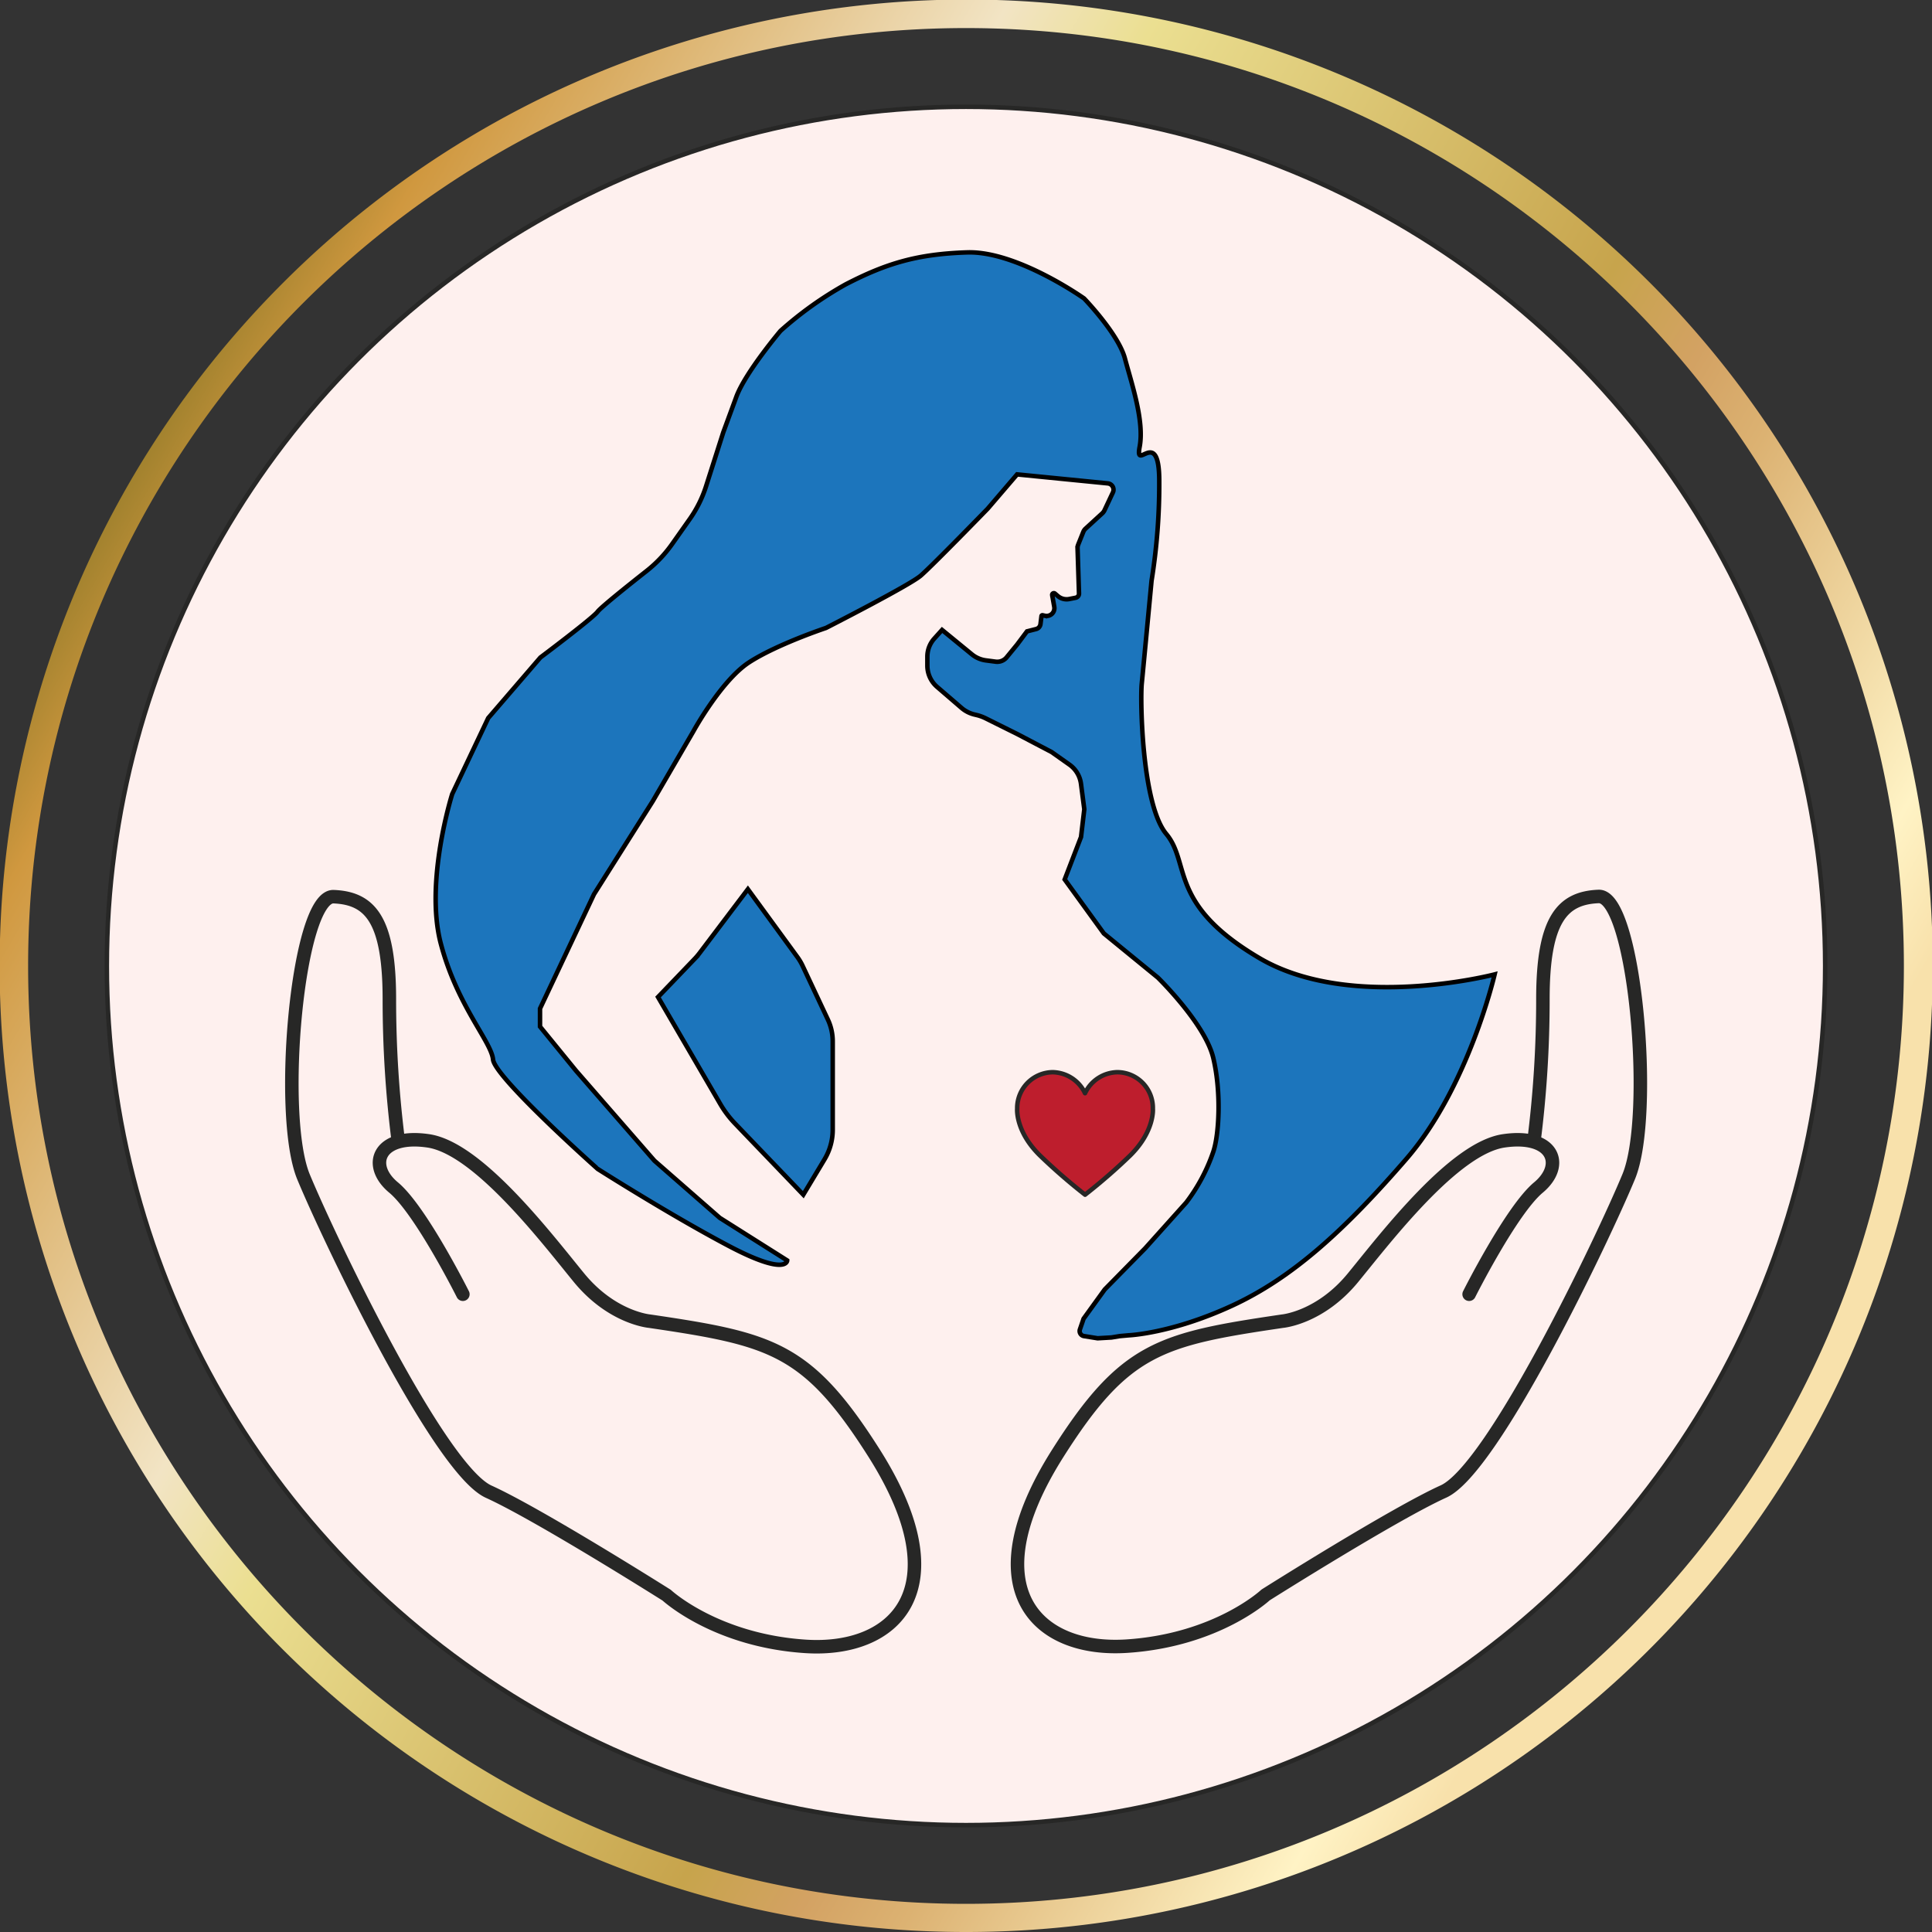 <svg xmlns="http://www.w3.org/2000/svg" xmlns:xlink="http://www.w3.org/1999/xlink" viewBox="0 0 429.5 429.5"><rect x="0" y="0" width="429.5" height="429.5" fill="#333333" stroke="none"/><defs><style>.cls-1{fill:#fef0ee;}.cls-1,.cls-2,.cls-5{stroke:#272726;stroke-linecap:round;stroke-linejoin:round;}.cls-2{fill:none;stroke-width:3px;}.cls-3{fill:url(#linear-gradient);}.cls-4{fill:#1c75bc;stroke:#000;stroke-miterlimit:10;}.cls-5{fill:#be1e2d;}</style><linearGradient id="linear-gradient" x1="848.88" y1="279.61" x2="1220.92" y2="64.81" gradientTransform="matrix(-1, 0, 0, 1, 1249.65, 42.54)" gradientUnits="userSpaceOnUse"><stop offset="0.07" stop-color="#f8e1ab"/><stop offset="0.12" stop-color="#fff3c5"/><stop offset="0.28" stop-color="#dcb272"/><stop offset="0.33" stop-color="#d3a263"/><stop offset="0.39" stop-color="#c7a44c"/><stop offset="0.66" stop-color="#ebdf91"/><stop offset="0.73" stop-color="#f2e4c4"/><stop offset="0.95" stop-color="#d0983f"/><stop offset="1" stop-color="#a2822e"/></linearGradient></defs><g id="Layer_2" data-name="Layer 2"><g id="Layer_1-2" data-name="Layer 1"><circle class="cls-1" cx="214.75" cy="214.74" r="191"/><path class="cls-2" d="M102.9,287.72S93.52,269,87.5,264s-3.35-12,7.7-10.38S121.32,275,128.68,284s15.74,9.71,15.74,9.71c27.12,4,35.08,5.94,49.93,29.38C213.43,353.26,199,367.33,179,366s-30.8-11.38-30.8-11.38-28.5-18-39.55-23-35.49-56.25-41.18-70-1.34-62.61,6.7-62.28,12.39,5,12.39,22.77a249.24,249.24,0,0,0,2,31.68"/><path class="cls-2" d="M326.6,287.72S336,269,342,264s3.35-12-7.7-10.38S308.18,275,300.82,284s-15.74,9.71-15.74,9.71c-27.12,4-35.08,5.94-49.93,29.38-19.08,30.13-4.69,44.2,15.4,42.86s30.8-11.38,30.8-11.38,28.5-18,39.55-23,35.49-56.25,41.18-70,1.34-62.61-6.7-62.28S343,204.35,343,222.1a249.24,249.24,0,0,1-2,31.68"/><path class="cls-3" d="M214.75,429.5A214.69,214.69,0,0,1,62.9,62.9,214.8,214.8,0,1,1,214.75,429.5Zm0-423.26c-115,0-208.5,93.53-208.5,208.5s93.53,208.5,208.5,208.5,208.5-93.53,208.5-208.5S329.72,6.24,214.75,6.24Z"/><path class="cls-4" d="M120.13,146.17s11.62-8.72,12.71-10.17c.74-1,7-6,10.94-9.1a28.58,28.58,0,0,0,5.63-5.94l3.93-5.57a26.79,26.79,0,0,0,3.62-7.28l3.83-12,2.91-7.91c2-5.4,9.81-14.64,9.81-14.64A80,80,0,0,1,188,63.22c9.06-4.69,15.94-6.75,27-7.11s26,10.24,26,10.24,7.63,7.89,9.08,13.35,4.36,13.87,3.27,19.65,4.36-4.75,4.36,7.6A135,135,0,0,1,256,129.1s-1.82,19.25-2.18,22.88,0,26.87,5.45,33.41.36,15.62,20.7,27.6,52.3,3.63,52.3,3.63-5.81,25.06-19.61,41-25.42,26.51-38.86,32.69-22.88,6.54-22.88,6.54l-2,.18-1.82.3-3.09.18-3-.48h0a1.14,1.14,0,0,1-.93-1.51l.81-2.36,4.7-6.5,9-9.16,9.13-10.18a39.77,39.77,0,0,0,6-11.26c1.29-3.78,1.82-13.26,0-20.88s-12.33-17.86-12.33-17.86l-12-9.81-8.7-12,3.63-9.44.73-6.17-.74-5.66a6.19,6.19,0,0,0-2.57-4.26l-3.95-2.79-7.63-4-7-3.48a9.52,9.52,0,0,0-2.13-.77l-.38-.09a6.85,6.85,0,0,1-2.88-1.46l-5.44-4.68a6.24,6.24,0,0,1-2.17-4.73V146a6,6,0,0,1,1.56-4.06l1.71-1.9,6.62,5.42a6.18,6.18,0,0,0,3.11,1.35l2.21.29a2.71,2.71,0,0,0,2.44-1l2.32-2.83,2.18-2.91,2-.51a1.31,1.31,0,0,0,1-1.12l.22-1.78a.2.2,0,0,1,.25-.17l.51.11a1.73,1.73,0,0,0,2.08-2l-.46-2.6a.37.37,0,0,1,.6-.34l.66.56a3,3,0,0,0,2.52.66l1.42-.28a.94.94,0,0,0,.76-1l-.32-10a2,2,0,0,1,.15-.84l1.12-2.79a2,2,0,0,1,.52-.75l3.71-3.4a2.2,2.2,0,0,0,.48-.65l1.88-4a1.41,1.41,0,0,0-1.14-2l-20.16-2-6.54,7.63s-12.35,12.71-14.89,14.89-21.06,11.62-21.06,11.62-10.9,3.63-17.07,7.63-12.35,15.25-12.35,15.25l-9.08,15.62-13.07,20.7-12,25.42v4l8,9.81,17.43,20,14.53,12.71L175,280.21s0,3.63-13.07-3.27-29.05-17.07-29.05-17.07S110,239.53,109.61,235.54s-8-12-11.62-25.79,2.54-33.23,2.54-33.23l8-16.88Z"/><path class="cls-4" d="M146.28,221.65l8.13-8.47a15,15,0,0,0,1.1-1.29l10.75-14.21,11,15.07a12.14,12.14,0,0,1,1.15,1.93L184,226.57a11.41,11.41,0,0,1,1.12,4.94v19.65a12.8,12.8,0,0,1-1.82,6.57l-4.72,7.86-15.18-15.82a23,23,0,0,1-3.27-4.33Z"/><path class="cls-5" d="M256.29,246.49h0c0-.1,0-.21,0-.31a7.94,7.94,0,0,0-7.9-7.82,8.12,8.12,0,0,0-7.18,4.67h0a8.14,8.14,0,0,0-7.18-4.67,8,8,0,0,0-7.9,7.82c0,.1,0,.21,0,.31h0s-.45,5,5.09,10.41a128.92,128.92,0,0,0,10,8.69,127,127,0,0,0,10-8.69C256.73,251.47,256.29,246.49,256.29,246.49Z"/></g></g></svg>